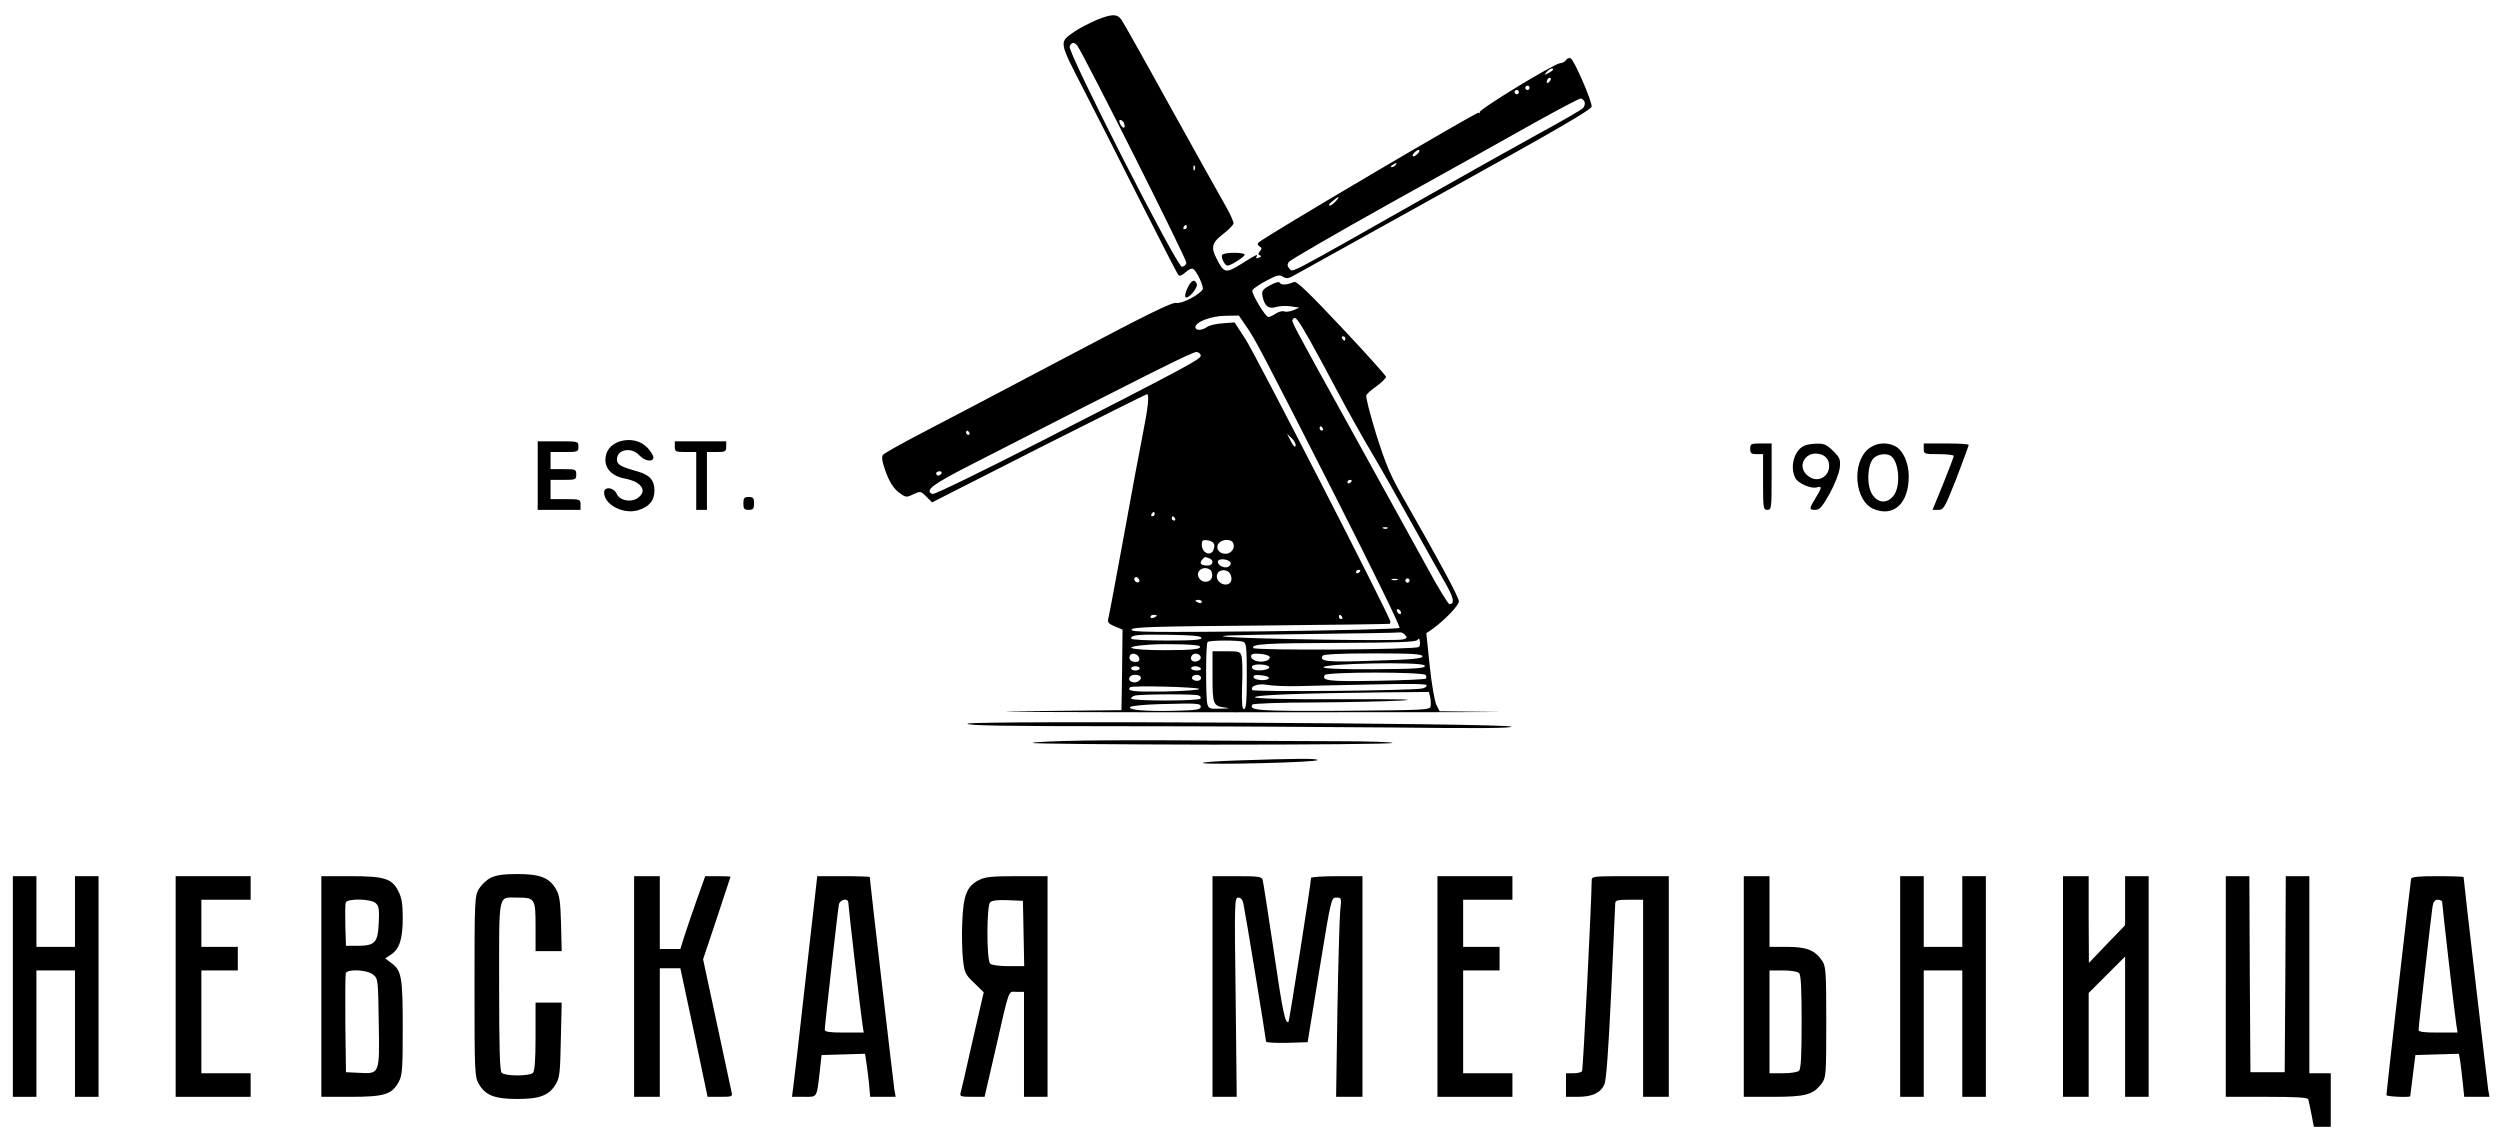 <?xml version="1.0" standalone="no"?>
<!DOCTYPE svg PUBLIC "-//W3C//DTD SVG 20010904//EN"
 "http://www.w3.org/TR/2001/REC-SVG-20010904/DTD/svg10.dtd">
<svg version="1.0" xmlns="http://www.w3.org/2000/svg"
 width="1167pt" height="534pt" viewBox="0 0 1167 534"
 preserveAspectRatio="xMidYMid meet">

<g transform="translate(0,534) scale(0.1,-0.1)"
fill="#000000" stroke="none">
<path d="M5117 5246 c-32 -14 -77 -37 -99 -52 -76 -53 -78 -41 43 -277 60
-117 182 -356 270 -532 89 -176 165 -324 170 -329 5 -6 18 -1 33 13 14 13 29
20 35 16 18 -10 52 -85 45 -96 -16 -26 -97 -68 -123 -63 -20 4 -134 -52 -516
-254 -269 -142 -569 -300 -666 -350 -98 -51 -182 -98 -187 -105 -7 -9 -5 -28
7 -63 21 -64 44 -99 77 -120 23 -16 28 -16 58 -1 32 15 34 15 60 -11 l27 -27
498 253 c274 138 501 252 505 252 12 0 5 -65 -20 -189 -14 -69 -54 -285 -89
-479 -36 -194 -67 -363 -71 -377 -5 -20 -1 -26 30 -39 l36 -15 -2 -188 -3
-188 -465 -5 c-256 -3 194 -5 1000 -5 806 0 1349 1 1208 2 l-258 3 -15 30 c-8
16 -22 95 -31 181 l-16 153 29 20 c59 43 123 110 123 129 0 19 -89 184 -253
471 -68 119 -87 164 -133 309 -29 94 -50 176 -46 183 4 7 26 26 50 43 23 17
42 36 42 42 0 5 -93 109 -207 230 -151 161 -211 218 -222 213 -33 -14 -59 -16
-66 -5 -4 8 -19 4 -47 -11 -36 -20 -39 -26 -34 -53 9 -44 29 -59 63 -48 15 5
46 6 68 3 l40 -6 -27 -12 c-15 -6 -35 -9 -43 -6 -8 4 -26 -1 -40 -10 -13 -9
-29 -16 -34 -16 -14 0 -80 110 -75 125 3 7 32 27 64 44 51 27 62 30 79 19 17
-10 26 -9 58 10 21 12 341 189 710 394 511 283 673 377 673 391 0 29 -83 219
-98 225 -8 3 -18 -1 -22 -9 -5 -7 -17 -14 -27 -14 -26 0 -383 -218 -376 -229
3 -5 1 -6 -5 -2 -8 5 -994 -576 -1027 -606 -6 -6 -5 -12 4 -18 12 -7 12 -11 2
-23 -9 -12 -9 -16 1 -19 8 -3 6 -7 -6 -11 -10 -4 -15 -3 -11 3 10 17 -1 12
-69 -31 -75 -47 -82 -45 -117 24 -28 53 -21 75 31 115 25 19 46 41 48 48 2 8
-17 49 -42 92 -24 42 -139 248 -255 457 -115 209 -217 390 -226 403 -20 28
-45 28 -118 -2z m-89 -118 c28 -36 513 -1000 510 -1015 -2 -10 -11 -18 -21
-18 -24 0 -534 1002 -524 1028 8 20 21 22 35 5z m2222 -113 c0 -2 -10 -10 -22
-16 -21 -11 -22 -11 -9 4 13 16 31 23 31 12z m-18 -57 c-7 -7 -12 -8 -12 -2 0
14 12 26 19 19 2 -3 -1 -11 -7 -17z m-92 -28 c0 -5 -4 -10 -10 -10 -5 0 -10 5
-10 10 0 6 5 10 10 10 6 0 10 -4 10 -10z m-50 -20 c0 -5 -4 -10 -10 -10 -5 0
-10 5 -10 10 0 6 5 10 10 10 6 0 10 -4 10 -10z m307 -46 c3 -8 -1 -22 -8 -29
-8 -8 -97 -60 -199 -115 -102 -56 -327 -182 -500 -280 -701 -397 -653 -371
-670 -355 -11 11 -12 20 -4 32 6 9 222 134 480 278 258 143 559 311 669 373
110 61 206 112 213 112 7 0 15 -7 19 -16z m-2150 -99 c9 -25 -4 -29 -17 -6 -7
15 -7 21 0 21 6 0 13 -7 17 -15z m1373 -140 c-7 -8 -17 -15 -22 -15 -6 0 -5 7
2 15 7 8 17 15 22 15 6 0 5 -7 -2 -15z m-105 -55 c-3 -5 -12 -10 -18 -10 -7 0
-6 4 3 10 19 12 23 12 15 0z m-938 -22 c-3 -8 -6 -5 -6 6 -1 11 2 17 5 13 3
-3 4 -12 1 -19z m658 -148 c-10 -11 -23 -20 -29 -20 -6 1 0 10 13 20 30 26 39
26 16 0z m-695 -120 c0 -5 -5 -10 -11 -10 -5 0 -7 5 -4 10 3 6 8 10 11 10 2 0
4 -4 4 -10z m273 -457 c44 -61 73 -117 419 -797 174 -343 306 -612 301 -617
-5 -5 -289 -12 -632 -16 -536 -5 -623 -4 -619 8 4 12 99 15 604 19 329 3 600
7 602 8 1 1 2 6 2 11 0 20 -626 1240 -675 1316 l-52 80 -54 -4 c-30 -2 -63 -9
-74 -17 -25 -18 -55 -18 -55 -1 0 24 73 52 140 53 l63 1 30 -44z m301 -71 c30
-53 91 -167 136 -252 45 -85 117 -213 160 -285 42 -71 126 -220 187 -330 61
-110 129 -231 151 -269 38 -66 44 -96 18 -96 -6 0 -54 78 -105 173 -52 94
-208 377 -346 627 -299 540 -287 518 -280 530 11 17 22 2 79 -98z m166 8 c0
-5 -2 -10 -4 -10 -3 0 -8 5 -11 10 -3 6 -1 10 4 10 6 0 11 -4 11 -10z m-675
-80 c0 -17 -64 -51 -728 -391 -287 -147 -515 -258 -524 -255 -40 16 -1 45 192
143 834 427 1022 521 1040 520 11 -1 20 -9 20 -17z m570 -340 c3 -5 1 -10 -4
-10 -6 0 -11 5 -11 10 0 6 2 10 4 10 3 0 8 -4 11 -10z m-1650 -20 c3 -5 1 -10
-4 -10 -6 0 -11 5 -11 10 0 6 2 10 4 10 3 0 8 -4 11 -10z m1523 -61 c-3 -9
-12 0 -22 21 l-18 35 22 -21 c12 -12 20 -28 18 -35z m-1653 -129 c-3 -5 -10
-10 -16 -10 -5 0 -9 5 -9 10 0 6 7 10 16 10 8 0 12 -4 9 -10z m1915 -34 c0 -3
-4 -8 -10 -11 -5 -3 -10 -1 -10 4 0 6 5 11 10 11 6 0 10 -2 10 -4z m-920 -156
c0 -5 -5 -10 -11 -10 -5 0 -7 5 -4 10 3 6 8 10 11 10 2 0 4 -4 4 -10z m95 -20
c3 -5 1 -10 -4 -10 -6 0 -11 5 -11 10 0 6 2 10 4 10 3 0 8 -4 11 -10z m992
-46 c-3 -3 -12 -4 -19 -1 -8 3 -5 6 6 6 11 1 17 -2 13 -5z m-809 -77 c2 -10
-2 -24 -8 -32 -18 -21 -50 -1 -50 31 0 22 4 25 27 22 17 -2 29 -10 31 -21z
m89 7 c9 -24 -10 -49 -37 -49 -31 0 -48 28 -31 49 17 21 60 21 68 0z m-113
-70 c25 -9 19 -34 -7 -34 -30 0 -40 10 -26 27 13 15 12 15 33 7z m101 -24 c0
-8 -8 -16 -18 -18 -21 -4 -49 16 -41 30 9 15 59 5 59 -12z m-97 -29 c8 -4 12
-19 10 -32 -4 -29 -45 -34 -61 -7 -19 30 19 60 51 39z m92 -16 c6 -8 10 -22 8
-32 -7 -38 -68 -22 -68 17 0 29 40 39 60 15z m610 11 c0 -3 -4 -8 -10 -11 -5
-3 -10 -1 -10 4 0 6 5 11 10 11 6 0 10 -2 10 -4z m-1033 -52 c-9 -9 -28 6 -21
18 4 6 10 6 17 -1 6 -6 8 -13 4 -17z m1206 9 c-7 -2 -19 -2 -25 0 -7 3 -2 5
12 5 14 0 19 -2 13 -5z m57 -3 c0 -5 -4 -10 -10 -10 -5 0 -10 5 -10 10 0 6 5
10 10 10 6 0 10 -4 10 -10z m-970 -100 c0 -5 -7 -7 -15 -4 -8 4 -15 8 -15 10
0 2 7 4 15 4 8 0 15 -4 15 -10z m930 -51 c0 -6 -4 -7 -10 -4 -5 3 -10 11 -10
16 0 6 5 7 10 4 6 -3 10 -11 10 -16z m-1140 -13 c0 -2 -7 -6 -15 -10 -8 -3
-15 -1 -15 4 0 6 7 10 15 10 8 0 15 -2 15 -4z m865 -6 c3 -5 1 -10 -4 -10 -6
0 -11 5 -11 10 0 6 2 10 4 10 3 0 8 -4 11 -10z m295 -85 c10 -12 8 -15 -12
-20 -31 -8 -698 2 -818 12 -70 6 24 9 350 13 245 3 450 6 456 8 6 1 17 -5 24
-13z m-952 -12 c3 -10 -34 -13 -162 -13 -94 0 -166 4 -166 9 0 17 25 20 174
18 109 -2 150 -5 154 -14z m1015 -43 c-12 -13 -767 -17 -773 -5 -10 19 57 23
407 24 270 1 354 4 360 14 5 9 9 7 11 -7 2 -10 0 -22 -5 -26z m-819 24 c14 -5
16 -29 16 -160 0 -118 -3 -154 -13 -154 -9 0 -11 26 -9 110 3 60 1 121 -2 135
-6 23 -10 25 -71 25 l-65 0 0 -119 c0 -130 3 -137 60 -144 25 -3 19 -4 -21 -5
-51 -2 -57 0 -63 21 -8 30 -8 282 1 290 8 9 146 9 167 1z m-205 -20 c15 -14
-30 -19 -162 -19 -170 0 -213 16 -70 26 83 5 223 1 232 -7z m-281 -57 c2 -11
-3 -17 -17 -17 -23 0 -35 15 -26 31 10 15 39 6 43 -14z m287 3 c0 -8 -10 -16
-22 -18 -22 -3 -32 16 -16 32 12 11 38 2 38 -14z m322 3 c2 -6 -5 -14 -17 -18
-30 -10 -70 2 -70 21 0 12 10 14 42 12 23 -2 43 -8 45 -15z m713 3 c0 -10 -46
-15 -226 -20 -222 -8 -256 -4 -240 23 5 7 82 11 237 11 186 0 229 -3 229 -14z
m9 -42 c14 -13 -32 -17 -239 -18 -146 -1 -231 3 -232 9 -5 18 453 27 471 9z
m-724 -9 c0 -12 -50 -19 -71 -11 -9 3 -12 11 -9 16 8 14 80 9 80 -5z m-605 -5
c0 -5 -9 -10 -20 -10 -11 0 -20 5 -20 10 0 6 9 10 20 10 11 0 20 -4 20 -10z
m285 0 c4 -6 -5 -10 -19 -10 -14 0 -26 5 -26 10 0 6 9 10 19 10 11 0 23 -4 26
-10z m1050 -31 c4 -6 4 -13 0 -17 -3 -3 -107 -8 -231 -10 -221 -4 -256 0 -240
27 10 15 462 15 471 0z m-1331 -8 c9 -13 -19 -32 -38 -25 -17 6 -20 16 -9 27
9 10 41 9 47 -2z m281 0 c3 -5 1 -13 -5 -16 -15 -9 -43 3 -35 15 8 13 32 13
40 1z m318 -6 c-4 -15 -66 -12 -71 3 -3 10 6 13 34 10 22 -2 38 -7 37 -13z
m132 -38 c55 2 214 5 353 8 172 4 252 3 252 -4 0 -6 -10 -13 -22 -15 -51 -10
-786 -17 -792 -7 -12 18 27 32 69 24 22 -4 85 -7 140 -6z m-457 -13 c1 -5 -72
-10 -163 -12 -148 -2 -178 2 -159 20 9 9 319 1 322 -8z m1078 -38 c3 -14 4
-33 2 -43 -3 -17 -25 -18 -407 -21 -396 -2 -443 1 -425 29 3 5 134 10 292 10
158 1 341 5 407 9 79 5 -17 7 -282 6 -261 -1 -404 3 -405 9 -3 11 217 19 599
23 l213 2 6 -24z m-1082 8 c9 -3 13 -10 10 -15 -7 -12 -324 -12 -324 0 0 5 8
12 18 14 26 7 278 8 296 1z m11 -54 c0 -12 -22 -16 -125 -18 -135 -3 -218 4
-204 18 5 5 66 11 134 13 185 5 195 4 195 -13z"/>
<path d="M5705 4150 c-7 -11 12 -50 25 -50 15 0 80 41 80 51 0 12 -97 12 -105
-1z"/>
<path d="M5543 3995 c-9 -19 -13 -38 -9 -42 11 -12 59 44 53 61 -10 26 -26 19
-44 -19z"/>
<path d="M2894 3280 c-43 -14 -68 -45 -68 -87 0 -44 35 -77 91 -87 79 -15 108
-59 58 -92 -33 -21 -83 -10 -97 22 -14 30 -58 34 -58 5 0 -57 89 -103 158 -83
52 16 77 45 77 92 0 48 -22 73 -78 89 -82 23 -97 32 -97 57 0 46 67 59 104 19
26 -28 66 -34 66 -10 0 8 -12 28 -27 44 -31 34 -80 45 -129 31z"/>
<path d="M2510 3120 l0 -160 100 0 100 0 0 25 c0 24 -2 25 -70 25 l-70 0 0 45
0 45 60 0 c57 0 60 1 60 25 0 24 -3 25 -60 25 l-60 0 0 40 0 40 65 0 c63 0 65
1 65 25 0 25 0 25 -95 25 l-95 0 0 -160z"/>
<path d="M3150 3255 c0 -23 3 -25 50 -25 l50 0 0 -135 0 -135 25 0 25 0 0 135
0 135 45 0 c41 0 45 2 45 25 l0 25 -120 0 -120 0 0 -25z"/>
<path d="M8170 3245 c0 -21 5 -25 30 -25 l30 0 0 -130 c0 -123 1 -130 20 -130
19 0 20 7 20 155 l0 155 -50 0 c-47 0 -50 -2 -50 -25z"/>
<path d="M8424 3260 c-48 -19 -71 -100 -43 -152 13 -25 74 -51 100 -43 25 8
24 -2 -6 -50 -31 -50 -31 -55 -1 -55 20 0 32 14 67 76 24 44 44 95 47 120 4
39 1 47 -31 79 -28 28 -42 35 -73 34 -22 0 -49 -4 -60 -9z m112 -77 c15 -58
-42 -101 -90 -69 -67 43 -19 130 57 104 16 -6 30 -20 33 -35z"/>
<path d="M8721 3244 c-79 -66 -63 -243 25 -280 94 -39 164 26 164 153 0 64
-28 125 -67 142 -41 19 -89 13 -122 -15z m105 -32 c39 -26 48 -142 13 -186
-30 -38 -73 -36 -100 7 -26 41 -23 135 6 167 18 20 60 26 81 12z"/>
<path d="M8980 3245 c0 -24 2 -25 70 -25 39 0 70 -4 70 -8 0 -5 -22 -63 -49
-130 l-50 -122 27 0 c25 0 30 9 85 148 31 82 57 152 57 155 0 4 -47 7 -105 7
l-105 0 0 -25z"/>
<path d="M3470 2990 c0 -25 4 -30 25 -30 21 0 25 5 25 30 0 25 -4 30 -25 30
-21 0 -25 -5 -25 -30z"/>
<path d="M4516 1962 c-5 -9 171 -12 712 -12 395 0 970 -3 1278 -6 395 -5 556
-3 549 4 -15 16 -2529 29 -2539 14z"/>
<path d="M5058 1883 c-131 -2 -238 -7 -238 -11 0 -4 378 -7 840 -8 462 0 840
3 840 8 0 4 -114 8 -252 8 -139 0 -410 2 -603 3 -192 2 -457 2 -587 0z"/>
<path d="M5770 1790 c-91 -3 -160 -8 -155 -12 15 -9 535 3 535 14 0 8 -87 8
-380 -2z"/>
<path d="M2290 1242 c-19 -9 -43 -33 -55 -52 -19 -34 -20 -51 -20 -455 0 -404
1 -421 20 -455 31 -53 74 -70 180 -70 106 0 149 17 180 70 18 31 20 56 23 208
l4 172 -61 0 -61 0 0 -158 c0 -110 -4 -162 -12 -170 -16 -16 -130 -16 -146 0
-9 9 -12 113 -12 405 0 445 -7 413 85 413 82 0 85 -4 85 -135 l0 -115 61 0 61
0 -3 128 c-3 105 -7 133 -24 162 -31 53 -74 70 -180 70 -66 0 -99 -5 -125 -18z"/>
<path d="M60 735 l0 -515 55 0 55 0 0 295 0 295 90 0 90 0 0 -295 0 -295 55 0
55 0 0 515 0 515 -55 0 -55 0 0 -165 0 -165 -90 0 -90 0 0 165 0 165 -55 0
-55 0 0 -515z"/>
<path d="M820 735 l0 -515 175 0 175 0 0 55 0 55 -115 0 -115 0 0 240 0 240
85 0 85 0 0 55 0 55 -85 0 -85 0 0 110 0 110 115 0 115 0 0 55 0 55 -175 0
-175 0 0 -515z"/>
<path d="M1500 735 l0 -515 138 0 c156 0 192 11 224 71 16 30 18 60 18 252 0
237 -5 267 -55 303 l-27 20 27 18 c40 26 55 73 55 171 0 65 -5 95 -20 124 -30
60 -64 71 -224 71 l-136 0 0 -515z m255 388 c14 -13 16 -31 13 -90 -4 -93 -17
-107 -96 -108 l-57 0 -3 94 c-1 52 -1 100 2 108 8 20 120 18 141 -4z m-14
-332 c24 -19 24 -23 27 -224 4 -243 5 -240 -92 -235 l-61 3 -3 225 c-1 123 0
230 2 237 8 21 100 16 127 -6z"/>
<path d="M2960 735 l0 -515 60 0 60 0 0 300 0 300 48 0 48 0 64 -300 63 -300
59 0 c55 0 58 1 53 22 -3 13 -34 157 -69 322 l-64 298 64 191 c35 105 64 193
64 194 0 2 -27 3 -59 3 l-59 0 -40 -112 c-22 -62 -48 -139 -58 -170 l-18 -58
-48 0 -48 0 0 170 0 170 -60 0 -60 0 0 -515z"/>
<path d="M3761 773 c-29 -263 -56 -495 -59 -515 l-5 -38 56 0 c64 0 59 -9 75
130 l7 65 101 3 102 3 5 -33 c3 -18 9 -63 13 -100 l6 -68 60 0 59 0 -6 33 c-4
26 -115 980 -115 993 0 2 -55 4 -123 4 l-122 0 -54 -477z m199 353 c0 -18 58
-519 66 -568 l6 -38 -91 0 c-66 0 -91 3 -91 13 0 20 61 560 66 585 5 24 44 32
44 8z"/>
<path d="M4570 1232 c-56 -28 -73 -69 -78 -193 -3 -59 -1 -138 3 -176 7 -64
10 -71 52 -111 l45 -44 -52 -226 c-28 -125 -53 -235 -56 -244 -5 -16 2 -18 54
-18 l58 0 48 208 c71 311 61 282 101 282 l35 0 0 -245 0 -245 55 0 55 0 0 515
0 515 -142 0 c-116 0 -150 -3 -178 -18z m208 -249 l3 -153 -74 0 c-43 0 -78 5
-85 12 -17 17 -17 269 0 286 9 9 37 12 83 10 l70 -3 3 -152z"/>
<path d="M5660 735 l0 -515 57 0 56 0 -5 465 c-6 445 -5 465 12 465 12 0 20
-10 24 -27 9 -41 106 -634 106 -645 0 -5 43 -7 97 -6 l97 3 55 338 c55 336 55
337 79 337 24 0 25 -1 18 -62 -3 -34 -9 -243 -13 -465 l-6 -403 61 0 62 0 0
515 0 515 -120 0 c-66 0 -120 -4 -120 -8 0 -22 -101 -667 -105 -671 -15 -14
-27 42 -69 329 -26 173 -49 323 -52 333 -5 15 -19 17 -120 17 l-114 0 0 -515z"/>
<path d="M6710 735 l0 -515 175 0 175 0 0 55 0 55 -115 0 -115 0 0 240 0 240
85 0 85 0 0 55 0 55 -85 0 -85 0 0 110 0 110 115 0 115 0 0 55 0 55 -175 0
-175 0 0 -515z"/>
<path d="M7430 1228 c-1 -103 -40 -881 -45 -888 -3 -6 -22 -10 -41 -10 l-34 0
0 -55 0 -55 55 0 c67 0 106 18 124 57 9 19 19 155 32 428 10 220 19 408 19
418 0 14 10 17 65 17 l65 0 0 -460 0 -460 60 0 60 0 0 515 0 515 -180 0 c-180
0 -180 0 -180 -22z"/>
<path d="M8140 735 l0 -515 138 0 c151 0 187 10 226 63 20 27 21 41 21 286 0
231 -2 260 -18 284 -33 51 -73 67 -164 67 l-83 0 0 165 0 165 -60 0 -60 0 0
-515z m258 63 c9 -9 12 -73 12 -228 0 -155 -3 -219 -12 -228 -7 -7 -39 -12
-75 -12 l-63 0 0 240 0 240 63 0 c36 0 68 -5 75 -12z"/>
<path d="M8870 735 l0 -515 55 0 55 0 0 295 0 295 90 0 90 0 0 -295 0 -295 55
0 55 0 0 515 0 515 -55 0 -55 0 0 -165 0 -165 -90 0 -90 0 0 165 0 165 -55 0
-55 0 0 -515z"/>
<path d="M9630 735 l0 -515 60 0 60 0 0 243 0 242 85 85 85 85 0 -328 0 -327
55 0 55 0 0 515 0 515 -55 0 -55 0 0 -115 0 -114 -85 -88 -84 -88 -1 203 0
202 -60 0 -60 0 0 -515z"/>
<path d="M10390 735 l0 -515 190 0 c144 0 192 -3 195 -12 2 -7 9 -39 15 -70
l11 -58 40 0 39 0 0 125 0 125 -50 0 -50 0 0 460 0 460 -55 0 -55 0 -2 -457
-3 -458 -80 0 -80 0 -3 458 -2 457 -55 0 -55 0 0 -515z"/>
<path d="M11255 1238 c-3 -12 -115 -992 -115 -1010 0 -7 109 -12 111 -5 0 1 6
45 12 97 l12 95 101 3 102 3 6 -33 c3 -18 8 -63 12 -100 l7 -68 59 0 59 0 -6
33 c-4 26 -115 980 -115 993 0 2 -54 4 -120 4 -88 0 -122 -3 -125 -12z m145
-108 c0 -16 59 -530 66 -572 l6 -38 -91 0 c-69 0 -91 3 -91 13 0 19 59 535 65
575 4 23 11 32 25 32 11 0 20 -5 20 -10z"/>
</g>
</svg>
